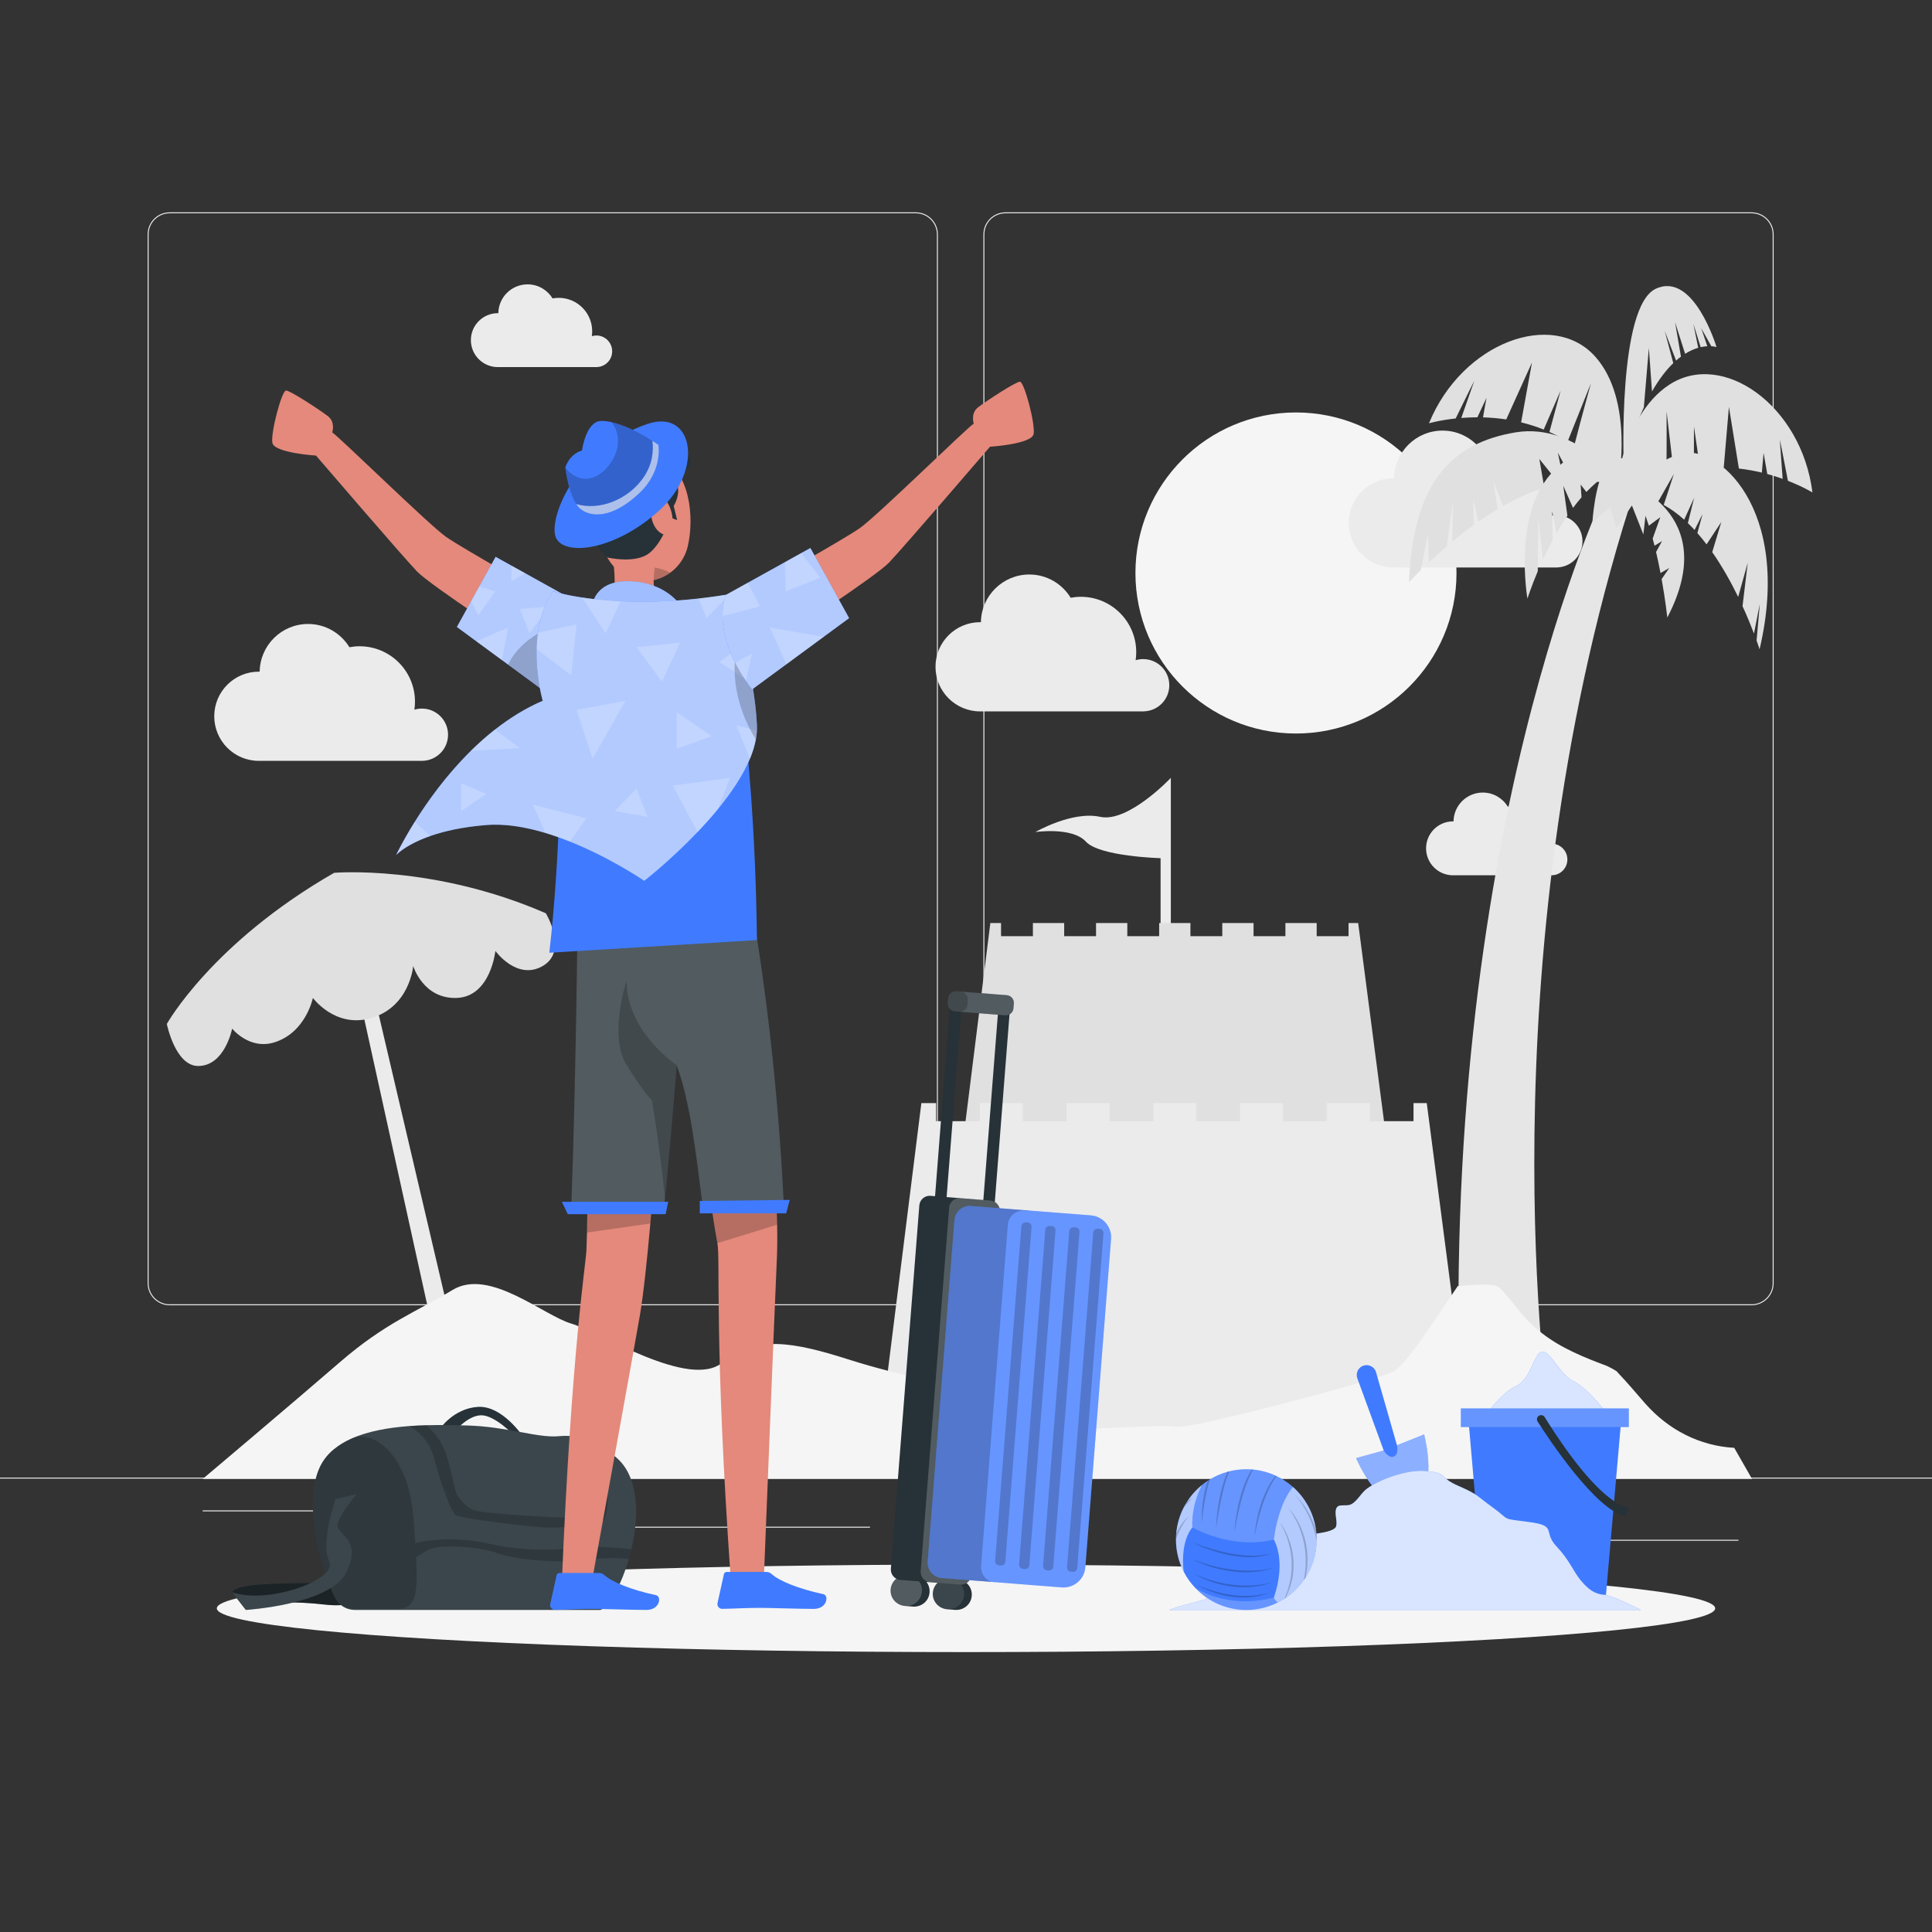 <?xml version="1.0" encoding="utf-8"?>
<!-- Generator: Adobe Illustrator 27.5.0, SVG Export Plug-In . SVG Version: 6.00 Build 0)  -->
<svg version="1.1" xmlns="http://www.w3.org/2000/svg" xmlns:xlink="http://www.w3.org/1999/xlink" x="0px" y="0px"
	 viewBox="0 0 500 500" style="enable-background:new 0 0 500 500;" xml:space="preserve">
<rect x="0" y="0" width="500" height="500" fill="#333333" stroke="none"/>
<g id="Background_Complete">
	<g>
		<rect y="382.398" style="fill:#EBEBEB;" width="500" height="0.25"/>
		<rect x="416.779" y="398.494" style="fill:#EBEBEB;" width="33.122" height="0.25"/>
		<rect x="322.527" y="401.208" style="fill:#EBEBEB;" width="8.693" height="0.25"/>
		<rect x="396.586" y="389.208" style="fill:#EBEBEB;" width="19.192" height="0.25"/>
		<rect x="52.459" y="390.888" style="fill:#EBEBEB;" width="43.193" height="0.25"/>
		<rect x="104.556" y="390.888" style="fill:#EBEBEB;" width="6.333" height="0.25"/>
		<rect x="131.471" y="395.111" style="fill:#EBEBEB;" width="93.676" height="0.25"/>
		<path style="fill:#EBEBEB;" d="M237.014,337.8H43.915c-3.147,0-5.708-2.561-5.708-5.708V60.66c0-3.147,2.561-5.708,5.708-5.708
			h193.099c3.146,0,5.707,2.561,5.707,5.708v271.432C242.721,335.239,240.16,337.8,237.014,337.8z M43.915,55.203
			c-3.01,0-5.458,2.448-5.458,5.458v271.432c0,3.01,2.448,5.458,5.458,5.458h193.099c3.009,0,5.457-2.448,5.457-5.458V60.66
			c0-3.009-2.448-5.458-5.457-5.458H43.915z"/>
		<path style="fill:#EBEBEB;" d="M453.31,337.8H260.212c-3.147,0-5.707-2.561-5.707-5.708V60.66c0-3.147,2.561-5.708,5.707-5.708
			H453.31c3.148,0,5.708,2.561,5.708,5.708v271.432C459.019,335.239,456.458,337.8,453.31,337.8z M260.212,55.203
			c-3.009,0-5.457,2.448-5.457,5.458v271.432c0,3.01,2.448,5.458,5.457,5.458H453.31c3.01,0,5.458-2.448,5.458-5.458V60.66
			c0-3.009-2.448-5.458-5.458-5.458H260.212z"/>
	</g>
	<g>
		<circle style="fill:#F5F5F5;" cx="335.395" cy="148.289" r="41.546"/>
		<path style="fill:#EBEBEB;" d="M409.547,140.098c0-3.737-3.03-6.767-6.767-6.767c-0.676,0-1.327,0.102-1.943,0.286
			c0.099-0.679,0.152-1.372,0.152-2.078c0-7.914-6.416-14.33-14.33-14.33c-0.902,0-1.784,0.087-2.64,0.247
			c-2.203-3.605-6.162-6.019-10.695-6.019c-6.862,0-12.428,5.513-12.53,12.351c-0.07-0.001-0.138-0.011-0.209-0.011
			c-6.375,0-11.544,5.168-11.544,11.544s5.168,11.544,11.544,11.544h42.394l-0.009-0.01
			C406.618,146.754,409.547,143.772,409.547,140.098z"/>
		<path style="fill:#EBEBEB;" d="M302.613,177.34c0-3.737-3.03-6.767-6.767-6.767c-0.676,0-1.327,0.102-1.943,0.286
			c0.099-0.678,0.152-1.372,0.152-2.078c0-7.914-6.416-14.33-14.331-14.33c-0.902,0-1.784,0.087-2.64,0.247
			c-2.203-3.605-6.162-6.019-10.695-6.019c-6.862,0-12.428,5.513-12.53,12.351c-0.07-0.001-0.138-0.011-0.209-0.011
			c-6.375,0-11.544,5.168-11.544,11.544c0,6.376,5.168,11.544,11.544,11.544h42.394l-0.009-0.01
			C299.685,183.995,302.613,181.013,302.613,177.34z"/>
		<path style="fill:#EBEBEB;" d="M115.954,190.146c0-3.737-3.03-6.767-6.767-6.767c-0.676,0-1.327,0.102-1.943,0.286
			c0.099-0.679,0.152-1.372,0.152-2.078c0-7.915-6.416-14.331-14.331-14.331c-0.902,0-1.784,0.087-2.64,0.247
			c-2.202-3.605-6.162-6.019-10.695-6.019c-6.862,0-12.428,5.513-12.53,12.351c-0.07-0.001-0.138-0.01-0.209-0.01
			c-6.376,0-11.544,5.168-11.544,11.544c0,6.376,5.168,11.544,11.544,11.544h42.394l-0.009-0.01
			C113.025,196.801,115.954,193.819,115.954,190.146z"/>
		<path style="fill:#EBEBEB;" d="M405.636,222.436c0-2.259-1.831-4.09-4.09-4.09c-0.408,0-0.802,0.062-1.174,0.173
			c0.06-0.41,0.092-0.829,0.092-1.256c0-4.784-3.878-8.661-8.661-8.661c-0.545,0-1.078,0.053-1.596,0.149
			c-1.331-2.179-3.724-3.638-6.464-3.638c-4.147,0-7.512,3.332-7.573,7.465c-0.042-0.001-0.083-0.006-0.126-0.006
			c-3.853,0-6.977,3.124-6.977,6.977s3.124,6.977,6.977,6.977h25.623l-0.005-0.006C403.866,226.459,405.636,224.656,405.636,222.436
			z"/>
		<path style="fill:#EBEBEB;" d="M158.43,90.915c0-2.259-1.831-4.09-4.09-4.09c-0.409,0-0.802,0.062-1.174,0.173
			c0.06-0.41,0.092-0.829,0.092-1.256c0-4.784-3.878-8.661-8.661-8.661c-0.545,0-1.078,0.053-1.596,0.149
			c-1.331-2.179-3.724-3.638-6.464-3.638c-4.147,0-7.512,3.332-7.573,7.465c-0.042-0.001-0.083-0.006-0.126-0.006
			c-3.853,0-6.977,3.124-6.977,6.977c0,3.854,3.124,6.977,6.977,6.977h25.624l-0.005-0.006
			C156.661,94.938,158.43,93.135,158.43,90.915z"/>
		<polygon style="fill:#EBEBEB;" points="89.857,243.665 116.939,366.667 121.86,364.359 93.419,242.969 		"/>
		<g>
			<g>
				<path style="fill:#E6E6E6;" d="M400.779,366.077c0,0-16.738-115.577,20.946-235.116l-5.913-4.562
					c0,0-44.164,90.401-37.734,242.92L400.779,366.077z"/>
			</g>
			<g>
				<path style="fill:#E0E0E0;" d="M431.983,99.579c13.817-9.054,34.271,5.356,37.075,27.871c0,0-2.383-1.472-6.343-3.014
					c-1.071-5.662-2.103-10.677-2.103-10.677l0.735,10.167c-1.214-0.435-2.542-0.862-3.978-1.252l-0.955-5.472l-0.451,5.109
					c-1.843-0.445-3.838-0.811-5.94-1.052l-2.579-15.967l-1.338,15.688c-1.979-0.055-4.028,0.023-6.132,0.272l-1.58-10.865
					l-0.014,11.079c-1.701,0.271-3.433,0.67-5.18,1.196l-1.892-16.205c0,0,0.056,9.112-0.048,16.838
					c-4.428,1.586-8.937,4.085-13.343,7.85l-0.144-1.995C417.772,129.15,419.372,107.843,431.983,99.579z"/>
				<path style="fill:#E0E0E0;" d="M412.891,92.343c-10.969-12.352-34.479-3.792-43.073,17.207c0,0,2.685-0.798,6.91-1.251
					c2.514-5.186,4.821-9.756,4.821-9.756l-3.368,9.621c1.286-0.102,2.679-0.167,4.167-0.168l2.353-5.032l-0.9,5.049
					c1.896,0.052,3.916,0.221,6.009,0.538l6.664-14.737l-2.811,15.492c1.924,0.465,3.882,1.075,5.847,1.866l4.366-10.073
					l-2.884,10.698c1.571,0.706,3.138,1.545,4.688,2.509l6.063-15.146c0,0-2.437,8.781-4.357,16.264
					c3.859,2.688,7.558,6.28,10.826,11.066l0.661-1.888C418.875,124.601,422.902,103.617,412.891,92.343z"/>
				<path style="fill:#E0E0E0;" d="M402.316,121.633c10.997-10.736,19.26-1.392,19.26-1.392c-4.13,1.072-7.814,3.716-11.025,7.087
					l-1.488-1.937l0.239,3.309c-0.767,0.882-1.502,1.802-2.209,2.747l-2.52-5.732l1.074,7.76c-1.012,1.486-1.954,3.008-2.824,4.527
					l-1.11-5.686l0.084,7.535c-0.915,1.7-1.74,3.366-2.466,4.937l-1.198-10.427l-0.158,13.484c-1.76,4.16-2.673,7.083-2.673,7.083
					S391.319,132.369,402.316,121.633z"/>
				<path style="fill:#E0E0E0;" d="M432.011,146.992l-2.272,1.308c-0.333-1.746-0.715-3.583-1.151-5.443l1.547-2.827l-1.943,1.2
					c-0.155-0.618-0.317-1.234-0.484-1.849l1.98-5.54l-2.963,2.207c-1.6-4.993-3.643-9.387-6.196-11.485
					c0,0,25.226,8.059,10.97,35.252c0,0-0.456-4.306-1.471-9.956L432.011,146.992z"/>
				<path style="fill:#E0E0E0;" d="M407.204,124.749l-4.034-7.597l1.659,7.913c-0.4,0.066-0.807,0.14-1.219,0.222l-5.228-6.509
					l1.288,7.495c-1.676,0.505-3.426,1.137-5.25,1.936c-1.848,0.808-3.671,1.74-5.452,2.751l-2.548-6.648l1.186,7.441
					c-1.731,1.033-3.414,2.133-5.032,3.266l-1.268-5.862l0.119,6.679c-1.981,1.431-3.853,2.896-5.576,4.323l0.156-10.618
					l-1.544,11.786c-1.766,1.509-3.348,2.947-4.7,4.225l-0.195-7.366l-1.862,9.354c-1.945,1.927-3.055,3.16-3.055,3.16
					c1.014-25.792,11.001-36.035,27.545-38.8c16.544-2.765,28.46,14.413,28.46,14.413S415.576,123.91,407.204,124.749z"/>
				<path style="fill:#E0E0E0;" d="M455.442,156.268l-1.514,7.688c-0.725-1.909-1.716-4.359-2.965-7.086l1.355-11.252l-2.479,8.87
					c-1.818-3.735-4.066-7.801-6.718-11.597l2.354-7.8l-3.819,5.788c-0.763-1.004-1.554-1.982-2.377-2.917l1.339-4.911l-2.065,4.104
					c-0.564-0.612-1.142-1.203-1.733-1.772l1.625-6.55l-2.58,5.663c-1.669-1.498-3.435-2.799-5.297-3.824l2.63-8.01
					c0,0-1.852,3.261-4.123,7.259c-2.592-1.186-5.356-1.833-8.285-1.732c0,0,4.968-7.989,14.187-10.748
					c9.219-2.759,28.997,13.891,20.4,50.602c0,0-0.262-0.836-0.774-2.262L455.442,156.268z"/>
				<path style="fill:#E0E0E0;" d="M440.282,84.944l1.569,4.659c-0.508,0.027-1.086,0.1-1.721,0.245l-1.894-6.064l1.263,6.226
					c-1.022,0.295-2.168,0.781-3.396,1.55l-2.606-8.194l1.531,8.929c-0.415,0.307-0.836,0.646-1.264,1.023l-2.941-7.69l2.22,8.354
					c-1.783,1.718-3.652,4.087-5.508,7.337l-0.815-11.274l-1.296,15.388c-1.819,3.933-3.585,8.825-5.2,14.906
					c0,0-1.6-40.959,8.268-45.597c9.868-4.637,15.741,15.083,15.741,15.083s-0.492-0.166-1.35-0.22L440.282,84.944z"/>
				<path style="fill:#E0E0E0;" d="M426.183,130.548l-0.881,7.772l-2.961-7.494l-4.024,5.867l-1.572-5.462l-4.625,3.88
					c0,0,0.566-9.91,3.522-14.44C418.598,116.14,427.435,119.322,426.183,130.548z"/>
			</g>
		</g>
		<g>
			<path style="fill:#EBEBEB;" d="M303.011,255.486V201.31c0,0-10.99,11.668-18.281,10.086c-7.29-1.582-16.785,3.934-16.785,3.934
				s9.536-1.391,13.076,2.48c3.54,3.871,19.339,4.284,19.339,4.284v35.38L303.011,255.486z"/>
			<polygon style="fill:#E0E0E0;" points="351.496,238.879 349.001,238.879 349.001,242.286 340.757,242.286 340.757,238.879 
				332.663,238.879 332.663,242.286 324.419,242.286 324.419,238.879 316.326,238.879 316.326,242.286 308.082,242.286 
				308.082,238.879 299.989,238.879 299.989,242.286 291.745,242.286 291.745,238.879 283.652,238.879 283.652,242.286 
				275.408,242.286 275.408,238.879 267.315,238.879 267.315,242.286 259.071,242.286 259.071,238.879 256.299,238.879 
				248.268,303.078 359.804,302.615 			"/>
			<polygon style="fill:#EBEBEB;" points="369.244,285.48 365.815,285.48 365.815,290.161 354.488,290.161 354.488,285.48 
				343.369,285.48 343.369,290.161 332.042,290.161 332.042,285.48 320.922,285.48 320.922,290.161 309.595,290.161 309.595,285.48 
				298.476,285.48 298.476,290.161 287.149,290.161 287.149,285.48 276.03,285.48 276.03,290.161 264.703,290.161 264.703,285.48 
				253.583,285.48 253.583,290.161 242.256,290.161 242.256,285.48 238.449,285.48 227.413,373.687 380.658,373.049 			"/>
		</g>
		<path style="fill:#F5F5F5;" d="M425.846,363.301c-2.364-2.671-4.597-5.4-7.071-7.972c-0.216-0.224-0.318-0.35-0.358-0.422
			c-0.807-0.538-1.672-0.985-2.547-1.406c-0.155-0.054-0.674-0.262-1.211-0.459c-0.995-0.365-1.981-0.756-2.964-1.151
			c-6.215-2.501-11.796-5.397-16.483-10.331c-2.569-2.703-4.62-5.856-7.283-8.468c-0.064,0.087-0.588-0.188-0.836-0.397
			c-0.792-0.091-1.865-0.249-2.007-0.252c-1.074-0.017-2.151,0.018-3.224,0.066c-1.534,0.069-3.063,0.194-4.592,0.328
			c-5.958,8.722-13.495,20.628-16.822,22.203c-5.146,2.437-52.612,14.969-56.107,14.23c-3.495-0.74-21.823,0.74-26.423,0.569
			c-4.6-0.171-12.929-2.212-24.985-7.755c-12.056-5.543-18.654-5.584-33.182-10.211c-14.527-4.626-24.267-6.391-32.768,0.73
			c-8.501,7.12-31.851-7.911-39.128-10.054c-7.277-2.142-21.206-14.473-30.707-8.72s-17.4,8.489-29.268,18.774
			c-11.868,10.285-35.42,30.146-35.42,30.146h400.958l-4.603-8.052C439.944,374.214,431.845,370.078,425.846,363.301z"/>
		<path style="fill:#E0E0E0;" d="M43.176,265c0,0,11.67-20.967,43.298-39.116c0,0,25.735-2.194,54.793,10.473
			c0,0,5.891,9.786-0.803,13.643c-6.695,3.857-12.254-3.9-12.254-3.9s-1.236,11.818-9.97,12.161
			c-8.734,0.343-11.305-8.262-11.305-8.262s-0.858,10.846-11.283,13.587c-9.052,2.38-14.676-5.326-14.676-5.326
			s-1.801,8.914-9.911,11.486c-6.519,2.067-10.986-3.542-10.986-3.542s-1.871,9.674-8.794,9.674
			C45.352,275.879,43.176,265,43.176,265z"/>
	</g>
</g>
<g id="Background_Simple" style="display:none;">
	<g style="display:inline;">
		<path style="fill:#407BFF;" d="M302.228,76.249c16.529-5.465,35.058-5.605,54.932,1.93c41.493,15.73,59.827,63.772,57.749,105.288
			c-2.098,41.918-25.461,81.623-66.827,94.835c-21.43,6.844-44.581,6.235-66.83,2.909c-13.228-1.978-26.959-4.859-39.743-0.926
			c-21.073,6.482-31.453,27.588-46.3,42.029c-30.012,29.192-78.029,25.498-107.178-3.172c-15.841-15.581-25.407-37.73-23.291-60.103
			c4.447-47.037,49.152-64.268,90.955-61.703c29.889,1.834,64.482,0.651,73.718-33.76C239.667,125.38,266.197,88.162,302.228,76.249
			z"/>
		<path style="opacity:0.9;fill:#FFFFFF;" d="M302.228,76.249c16.529-5.465,35.058-5.605,54.932,1.93
			c41.493,15.73,59.827,63.772,57.749,105.288c-2.098,41.918-25.461,81.623-66.827,94.835c-21.43,6.844-44.581,6.235-66.83,2.909
			c-13.228-1.978-26.959-4.859-39.743-0.926c-21.073,6.482-31.453,27.588-46.3,42.029c-30.012,29.192-78.029,25.498-107.178-3.172
			c-15.841-15.581-25.407-37.73-23.291-60.103c4.447-47.037,49.152-64.268,90.955-61.703c29.889,1.834,64.482,0.651,73.718-33.76
			C239.667,125.38,266.197,88.162,302.228,76.249z"/>
	</g>
</g>
<g id="Shadow_1_">
	<ellipse id="_x3C_Path_x3E__359_" style="fill:#F5F5F5;" cx="250" cy="416.238" rx="193.889" ry="11.323"/>
</g>
<g id="Sand">
	<g>
		<g>
			<path style="fill:#407BFF;" d="M383.989,366.907c0,0,4.352-6.369,8.308-8.149c3.956-1.78,4.608-8.544,6.755-8.921
				c2.147-0.376,4.52,5.875,8.278,7.695c3.758,1.819,9.449,9.336,9.449,9.336L383.989,366.907z"/>
			<path style="opacity:0.8;fill:#FFFFFF;enable-background:new    ;" d="M383.989,366.907c0,0,4.352-6.369,8.308-8.149
				c3.956-1.78,4.608-8.544,6.755-8.921c2.147-0.376,4.52,5.875,8.278,7.695c3.758,1.819,9.449,9.336,9.449,9.336L383.989,366.907z"
				/>
			<polygon style="fill:#407BFF;" points="415.623,412.774 383.979,412.774 379.979,366.868 419.623,366.868 			"/>
			<rect x="378.065" y="364.495" style="fill:#407BFF;" width="43.472" height="4.825"/>
			<rect x="378.065" y="364.495" style="opacity:0.2;fill:#FFFFFF;enable-background:new    ;" width="43.472" height="4.825"/>
			<path style="fill:#263238;" d="M397.926,367.887c2.885,4.518,15.21,23.175,22.855,24.533l0.944-2.26
				c0,0-6.848,0.82-21.966-23.413c-0.302-0.483-0.929-0.658-1.431-0.388l0,0C397.774,366.656,397.588,367.358,397.926,367.887z"/>
		</g>
		<g>
			<path style="fill:#407BFF;" d="M352.911,353.409L352.911,353.409c1.368-0.429,2.82,0.353,3.215,1.732l5.407,18.892l7.028-2.813
				c0,0,4.231,15.752-3.758,18.239c-7.813,2.432-13.846-12.107-13.846-12.107l7.141-1.976l-6.818-18.658
				C350.78,355.351,351.523,353.845,352.911,353.409z"/>
			<path style="opacity:0.4;fill:#FFFFFF;enable-background:new    ;" d="M364.8,389.46c-7.81,2.43-13.84-12.11-13.84-12.11
				l7.14-1.97c0,0,1.23,2.1,2.61,1.58c1.39-0.53,0.82-2.93,0.82-2.93l7.03-2.81C368.56,371.22,372.79,386.97,364.8,389.46z"/>
		</g>
		<g>
			<path style="fill:#407BFF;" d="M424.667,416.651c-3.932-1.949-7.947-3.792-9.232-3.877c-2.769-0.183-4.352-1.414-6.33-3.765
				c-1.978-2.352-2.769-5.069-6.33-8.853c-3.561-3.784,0.396-5.295-7.121-6.269c-7.517-0.974-4.615-0.356-9.231-3.683
				c-4.616-3.327-3.686-3.327-9.095-5.701c-5.41-2.374-2.245-3.281-8.575-3.816c-4.371-0.369-11.287,1.934-14.871,4.492
				c-1.591,1.136-2.406,3.019-3.974,4.016c-1.766,1.123-4.518-0.964-4.229,2.804c0.075,0.986,0.359,1.986,0.13,2.948
				c-0.51,2.139-9.321,2.136-11.555,2.804c-0.516,0.154-1.081,0.348-1.344,0.817c-0.51,0.91,0.257,2.52-0.732,2.854
				c-0.31,0.105-0.653-0.015-0.974,0.047c-1.194,0.229-0.88,2.368-1.991,2.86c-1.062,0.47-2.409-0.507-3.65-0.042
				c-0.956,0.358-1.271,1.644-2.101,2.151c-1.446,0.882-2.953,1.534-4.38,2.469c-2.483,1.627-4.631,3.618-7.294,5.052l-7.121,1.946
				l-2.127,0.747H424.667z"/>
			<path style="opacity:0.8;fill:#FFFFFF;enable-background:new    ;" d="M424.667,416.651c-3.932-1.949-7.947-3.792-9.232-3.877
				c-2.769-0.183-4.352-1.414-6.33-3.765c-1.978-2.352-2.769-5.069-6.33-8.853c-3.561-3.784,0.396-5.295-7.121-6.269
				c-7.517-0.974-4.615-0.356-9.231-3.683c-4.616-3.327-3.686-3.327-9.095-5.701c-5.41-2.374-2.245-3.281-8.575-3.816
				c-4.371-0.369-11.287,1.934-14.871,4.492c-1.591,1.136-2.406,3.019-3.974,4.016c-1.766,1.123-4.518-0.964-4.229,2.804
				c0.075,0.986,0.359,1.986,0.13,2.948c-0.51,2.139-9.321,2.136-11.555,2.804c-0.516,0.154-1.081,0.348-1.344,0.817
				c-0.51,0.91,0.257,2.52-0.732,2.854c-0.31,0.105-0.653-0.015-0.974,0.047c-1.194,0.229-0.88,2.368-1.991,2.86
				c-1.062,0.47-2.409-0.507-3.65-0.042c-0.956,0.358-1.271,1.644-2.101,2.151c-1.446,0.882-2.953,1.534-4.38,2.469
				c-2.483,1.627-4.631,3.618-7.294,5.052l-7.121,1.946l-2.127,0.747H424.667z"/>
		</g>
		<g>
			<path style="fill:#407BFF;" d="M340.75,398.451c0,0.08,0,0.14-0.01,0.22v0.01c-0.04,3.51-1.07,6.79-2.84,9.55
				c-0.15,0.23-0.3,0.46-0.47,0.69c-1.05,1.49-2.32,2.82-3.76,3.93c-0.33,0.26-0.67,0.51-1.02,0.73h-0.01
				c-0.08,0.06-0.17,0.12-0.25,0.16c-0.11,0.08-0.22,0.14-0.33,0.21c-0.17,0.12-0.35,0.22-0.53,0.32c-0.28,0.16-0.57,0.32-0.86,0.46
				h-0.01c-2.44,1.23-5.19,1.92-8.11,1.92c-5.18,0-9.86-2.17-13.16-5.64c-1.22-1.26-2.25-2.7-3.05-4.27c-1.28-2.49-2-5.31-2-8.29
				v-0.06c0-0.51,0.02-1.02,0.07-1.52c0.2-2.41,0.88-4.68,1.93-6.72c0.27-0.53,0.56-1.04,0.88-1.53c1.05-1.63,2.35-3.08,3.84-4.3
				c0.48-0.39,0.97-0.75,1.49-1.08c0.18-0.13,0.37-0.25,0.56-0.36c1.42-0.87,2.96-1.54,4.6-1.99c0.14-0.04,0.28-0.08,0.42-0.11
				c1.41-0.35,2.89-0.54,4.42-0.54c0.47,0,0.93,0.02,1.38,0.06c0.12,0,0.23,0.01,0.35,0.02h0.01c2.07,0.2,4.03,0.74,5.84,1.58
				c0.07,0.03,0.15,0.07,0.23,0.11c1.56,0.74,2.99,1.69,4.27,2.82c3.18,2.83,5.37,6.77,5.96,11.21v0.03
				C340.7,396.851,340.75,397.641,340.75,398.451z"/>
			<path style="opacity:0.6;fill:#FFFFFF;enable-background:new    ;" d="M340.75,398.451c0,7.13-4.1,13.31-10.08,16.28
				c-0.01,0.01-0.01,0-0.01,0c-0.72-0.6-1-1.23-1-1.23c3.36-9.8,0-15.05,0-15.05l0.01-0.1l0.24-1.57l0.05-0.29
				c0.52-2.91,1.83-8.36,4.67-11.66C338.38,388.161,340.75,393.031,340.75,398.451z"/>
			<path style="opacity:0.6;fill:#FFFFFF;enable-background:new    ;" d="M308.59,395.301c0,0-3.19,3.19-2.25,11.44
				c-1.28-2.49-2-5.31-2-8.29c0-5.7,2.62-10.79,6.72-14.13C309.3,387.711,308.37,391.791,308.59,395.301z"/>
			<path style="opacity:0.2;fill:#FFFFFF;enable-background:new    ;" d="M334.63,384.831c-4,4.64-4.97,13.62-4.97,13.62
				c-10.98,2.69-21.07-3.15-21.07-3.15c-0.22-3.51,0.72-7.59,2.47-10.98c3.14-2.55,7.13-4.08,11.49-4.08
				C327.19,380.241,331.41,381.981,334.63,384.831z"/>
			<path style="opacity:0.2;fill:#FFFFFF;enable-background:new    ;" d="M330.66,414.731c-2.44,1.23-5.19,1.92-8.11,1.92
				c-5.18,0-9.86-2.17-13.16-5.64c3.41,2.03,10.38,4.87,20.27,2.49C329.66,413.501,329.94,414.131,330.66,414.731z"/>
			<g style="opacity:0.2;enable-background:new    ;">
				<path d="M330.36,382.011c-0.48,0.67-0.91,1.36-1.31,2.08c-0.74,1.38-1.38,2.81-1.91,4.28c-0.56,1.47-0.99,2.98-1.4,4.49
					c-0.39,1.52-0.74,3.06-1.03,4.61c0.09-1.58,0.34-3.14,0.66-4.69c0.33-1.55,0.78-3.08,1.3-4.58c0.58-1.48,1.22-2.94,2.04-4.3
					c0.44-0.69,0.91-1.37,1.42-2C330.2,381.931,330.28,381.971,330.36,382.011z"/>
				<path d="M324.28,380.321c-0.25,0.45-0.48,0.91-0.7,1.37c-0.74,1.54-1.33,3.16-1.81,4.81c-0.53,1.64-0.93,3.32-1.31,5
					c-0.37,1.68-0.7,3.38-0.99,5.08c0.09-1.73,0.32-3.45,0.62-5.16c0.29-1.71,0.71-3.4,1.2-5.06c0.53-1.66,1.12-3.31,1.95-4.85
					c0.22-0.41,0.45-0.82,0.69-1.21C324.05,380.301,324.16,380.311,324.28,380.321z"/>
				<path d="M318.13,380.781c-0.1,0.27-0.21,0.54-0.31,0.81c-0.55,1.48-1,3-1.35,4.55c-0.39,1.54-0.69,3.1-0.98,4.67
					c-0.28,1.57-0.53,3.14-0.76,4.72c0.02-1.6,0.18-3.19,0.39-4.78c0.2-1.59,0.51-3.16,0.87-4.72c0.38-1.56,0.84-3.1,1.47-4.59
					c0.08-0.18,0.16-0.37,0.25-0.55C317.85,380.851,317.99,380.811,318.13,380.781z"/>
				<path d="M313.11,382.881c-0.34,1.12-0.66,2.24-0.89,3.38c-0.29,1.27-0.5,2.56-0.7,3.85c-0.19,1.29-0.34,2.59-0.46,3.9
					c-0.08-1.31-0.03-2.63,0.08-3.94c0.12-1.31,0.33-2.62,0.59-3.91c0.23-0.99,0.49-1.96,0.82-2.92
					C312.73,383.111,312.92,382.991,313.11,382.881z"/>
				<path d="M334.78,404.521c0.02,1.87-0.16,3.77-0.73,5.57c-0.22,0.91-0.62,1.77-0.97,2.63c-0.13,0.29-0.28,0.58-0.43,0.86h-0.01
					c-0.08,0.06-0.17,0.12-0.25,0.16c0.53-1.22,1-2.46,1.29-3.75c0.48-1.78,0.66-3.63,0.6-5.46c-0.01-1.84-0.33-3.67-0.84-5.43
					c-0.52-1.77-1.25-3.49-2.2-5.09c1.13,1.49,1.96,3.2,2.56,4.97C334.41,400.761,334.73,402.641,334.78,404.521z"/>
				<path d="M338.37,404.011l-0.05,1.51l-0.21,1.5c-0.04,0.41-0.12,0.81-0.21,1.21c-0.15,0.23-0.3,0.46-0.47,0.69
					c0.13-0.65,0.27-1.29,0.3-1.95l0.15-1.48l0.03-1.48c0.03-0.5,0-0.99-0.04-1.49c-0.05-0.49-0.05-0.98-0.14-1.47
					c-0.2-1.97-0.75-3.89-1.47-5.73c-0.73-1.84-1.7-3.6-2.94-5.16c1.4,1.43,2.47,3.17,3.29,5.01c0.81,1.85,1.37,3.81,1.62,5.82
					c0.08,0.5,0.07,1,0.11,1.51C338.38,403.001,338.4,403.511,338.37,404.011z"/>
				<path d="M340.75,398.451c0,0.08,0,0.14-0.01,0.22c-0.02-0.11-0.04-0.23-0.06-0.34c-0.42-2.08-1.11-4.09-2.01-6.01
					c-0.91-1.91-2.02-3.75-3.46-5.33c1.57,1.46,2.82,3.25,3.8,5.16c0.64,1.25,1.16,2.55,1.58,3.89v0.03
					C340.7,396.851,340.75,397.641,340.75,398.451z"/>
				<path d="M307.7,392.421c-0.82,0.9-1.48,1.91-2.05,2.96c-0.52,0.97-0.96,1.97-1.31,3.01c0-0.51,0.02-1.02,0.07-1.52
					c0.27-0.58,0.57-1.14,0.91-1.68C305.97,394.151,306.74,393.171,307.7,392.421z"/>
				<path d="M308.56,387.581c-0.76,0.86-1.5,1.71-2.22,2.57c0.27-0.53,0.56-1.04,0.88-1.53
					C307.65,388.251,308.09,387.901,308.56,387.581z"/>
				<path d="M308.559,399.159c1.661,0.638,3.346,1.2,5.046,1.697c1.703,0.484,3.414,0.948,5.158,1.229
					c3.465,0.641,7.055,0.815,10.501-0.13c-1.656,0.671-3.448,0.967-5.239,1.048c-1.796,0.067-3.585-0.146-5.351-0.427
					c-1.761-0.327-3.492-0.788-5.185-1.355C311.801,400.644,310.138,399.986,308.559,399.159z"/>
				<path d="M308.559,403.507c1.675,0.672,3.39,1.225,5.126,1.681c1.738,0.449,3.498,0.809,5.277,1.013
					c1.773,0.261,3.569,0.306,5.357,0.254l1.343-0.063l1.335-0.162c0.902-0.056,1.766-0.319,2.663-0.448
					c-1.721,0.535-3.504,0.953-5.32,1.056c-1.811,0.134-3.638,0.084-5.441-0.142c-1.799-0.249-3.585-0.607-5.319-1.14
					C311.849,405.019,310.149,404.368,308.559,403.507z"/>
				<path d="M308.989,407.266c1.577,0.745,3.211,1.345,4.876,1.822c1.664,0.479,3.362,0.838,5.079,1.023
					c0.854,0.135,1.719,0.16,2.58,0.224c0.863-0.011,1.729,0.023,2.591-0.049c1.734-0.055,3.437-0.398,5.148-0.744
					c-1.653,0.546-3.365,0.991-5.118,1.128c-1.747,0.191-3.516,0.141-5.261-0.062c-1.741-0.23-3.47-0.588-5.133-1.153
					C312.09,408.894,310.47,408.194,308.989,407.266z"/>
				<path d="M309.747,410.101c1.49,0.692,3.028,1.256,4.592,1.714c1.567,0.451,3.161,0.802,4.776,0.984
					c1.609,0.239,3.242,0.258,4.862,0.155l1.218-0.095l1.207-0.197c0.816-0.086,1.589-0.365,2.401-0.518
					c-1.535,0.573-3.137,1.05-4.79,1.192c-1.645,0.185-3.315,0.161-4.958-0.043c-1.64-0.227-3.265-0.578-4.829-1.115
					C312.665,411.639,311.142,410.976,309.747,410.101z"/>
			</g>
		</g>
	</g>
</g>
<g id="Travel_bag">
	<g>
		<path style="fill:#263238;" d="M113.791,369.835c0,0,3.56-5.341,9.89-5.736c6.33-0.396,11.67,7.676,11.67,7.676h-2.009
			c0,0-5.112-5.501-8.771-5.501c-3.659,0-7.22,4.549-7.22,4.549L113.791,369.835z"/>
		<g>
			<path style="fill:#263238;" d="M60.08,412.059c2.195-3.652,26.722-1.284,32.261-3.457l2.967,5.145c0,0-4.227,2.346-11.252,1.517
				s-17.627-1.051-20.396,1.386L60.08,412.059z"/>
			<path style="opacity:0.3;enable-background:new    ;" d="M60.08,412.059c2.195-3.652,26.722-1.284,32.261-3.457l2.967,5.145
				c0,0-4.227,2.346-11.252,1.517s-17.627-1.051-20.396,1.386L60.08,412.059z"/>
		</g>
		<path style="fill:#263238;" d="M163.4,400.93c-0.2,0.87-0.42,1.72-0.67,2.55c-1.97,6.81-5.08,12.32-7.32,13.17H91.82
			c-1.8,0-3.46-0.84-4.53-2.22c-0.01-0.02-0.03-0.04-0.05-0.07c-0.23-0.3-0.43-0.62-0.59-0.97c-4.39-9.17-8.82-27.51-2.59-35.87
			c0.65-0.87,1.4-1.66,2.24-2.36c0.06-0.05,0.12-0.1,0.18-0.14c1.27-1.06,2.74-1.93,4.34-2.65c0.01,0,0.01-0.01,0.02-0.01
			c0.01,0,0.02-0.01,0.03-0.01c4.38-1.98,9.76-2.89,15.04-3.28c1.53-0.12,3.05-0.19,4.54-0.22c3.9-0.11,7.54-0.01,10.44,0.07
			c10.22,0.26,18.26,3.3,23.74,2.77c2.17-0.21,4.15-0.04,6.04,0.48c0.56,0.16,1.11,0.34,1.66,0.56c2.29,0.9,4.5,2.32,6.88,4.23
			C165.39,381.92,165.48,392.11,163.4,400.93z"/>
		<path style="opacity:0.1;fill:#FFFFFF;enable-background:new    ;" d="M163.4,400.93c-0.2,0.87-0.42,1.72-0.67,2.55
			c-1.97,6.81-5.08,12.32-7.32,13.17H91.82c-1.8,0-3.46-0.84-4.53-2.22c-0.01-0.02-0.03-0.04-0.05-0.07
			c-0.23-0.3-0.43-0.62-0.59-0.97c-4.39-9.17-8.82-27.51-2.59-35.87c0.65-0.87,1.4-1.66,2.24-2.36c0.06-0.05,0.12-0.1,0.18-0.14
			c1.27-1.06,2.74-1.93,4.34-2.65c0.01,0,0.01-0.01,0.02-0.01c0.01,0,0.02-0.01,0.03-0.01c4.38-1.98,9.76-2.89,15.04-3.28
			c1.53-0.12,3.05-0.19,4.54-0.22c3.9-0.11,7.54-0.01,10.44,0.07c10.22,0.26,18.26,3.3,23.74,2.77c2.17-0.21,4.15-0.04,6.04,0.48
			c0.56,0.16,1.11,0.34,1.66,0.56c2.29,0.9,4.5,2.32,6.88,4.23C165.39,381.92,165.48,392.11,163.4,400.93z"/>
		<g>
			<path style="opacity:0.2;enable-background:new    ;" d="M153.66,400.3c-4.55,0-13.65,2.17-27.1-0.79
				c-8.736-1.929-15.447-1.019-19.093-0.145c-0.144-2.03-0.312-4.228-0.487-6.646c-1.19-16.25-10.46-23.07-16.11-20.37
				c-0.01,0-0.02,0.01-0.03,0.01c-0.01,0-0.01,0.01-0.02,0.01c-1.65,0.8-3.09,1.69-4.34,2.65c-0.06,0.04-0.12,0.09-0.18,0.14
				c-0.84,0.7-1.59,1.49-2.24,2.36c-6.23,8.36-1.8,26.7,2.59,35.87c0.16,0.35,0.36,0.67,0.59,0.97c0.02,0.03,0.04,0.05,0.05,0.07
				c1.09,1.23,2.65,1.95,4.32,1.95h11.41c4.649,0,5.201-4.257,4.682-13.41c0.786-0.453,1.753-1.035,2.838-1.74
				c2.83-1.84,13.84-0.93,18.59,0.85s17.21,2.57,23.24,1.59c4.19-0.68,8.26-0.42,10.36-0.19c0.25-0.83,0.47-1.68,0.67-2.55
				C161.32,400.71,156.99,400.3,153.66,400.3z"/>
			<path style="opacity:0.2;enable-background:new    ;" d="M112.32,377.35c2.77,10.09,4.67,13.65,5.4,14.64
				c0.73,0.99,20.87,3.38,24.65,3.37c3.77-0.01,10.24-0.58,13.04-1.28c2.57-0.65,3.4-13.59-3.08-21.35c-0.55-0.22-1.1-0.4-1.66-0.56
				c3.53,7.92,3.61,17.62,3.19,18.97c-0.6,1.92-6.53,1.64-9.3,1.58c-2.77-0.05-19.98-1.13-21.76-1.83
				c-1.79-0.71-2.77-1.67-4.15-3.45c-1.39-1.78-1.58-7.91-4.09-13.2c-0.91-1.9-2.48-3.77-4.11-5.39c-1.49,0.03-3.01,0.1-4.54,0.22
				C108.52,370.54,111.14,373.05,112.32,377.35z"/>
		</g>
		<path style="fill:#263238;" d="M92.341,386.644l-5.538,1.389c0,0-3.933,11.275-1.582,16.022
			c2.351,4.747-16.041,11.289-25.14,8.004l3.579,4.592c0,0,21.758-1.37,25.912-9.654c4.154-8.283-1.78-9.556-2.176-11.887
			C87,392.78,92.341,386.644,92.341,386.644z"/>
		<path style="opacity:0.1;fill:#FFFFFF;enable-background:new    ;" d="M92.341,386.644l-5.538,1.389
			c0,0-3.933,11.275-1.582,16.022c2.351,4.747-16.041,11.289-25.14,8.004l3.579,4.592c0,0,21.758-1.37,25.912-9.654
			c4.154-8.283-1.78-9.556-2.176-11.887C87,392.78,92.341,386.644,92.341,386.644z"/>
	</g>
</g>
<g id="Character">
	<g>
		<g id="_x3C_Group_x3E__45_">
			<path style="fill:#E4897B;" d="M141.267,154.016c0,0-21.398-11.975-25.827-15.076c-4.429-3.1-28.126-26.354-29.455-27.019
				c0,0,0.886-2.658-1.107-4.208c-1.993-1.55-9.744-6.644-10.852-6.644s-3.986,10.852-3.543,13.509
				c0.443,2.658,11.295,3.322,11.295,3.322s22.589,26.303,26.133,29.983c3.543,3.68,27.683,19.404,27.683,19.404L141.267,154.016z"
				/>
			<g>
				<path style="fill:#407BFF;" d="M150.051,156.209c0,0,4.693,9.476-6.7,24.509l-25.107-18.459l10.022-18.151L150.051,156.209z"/>
				<path style="opacity:0.6;fill:#FFFFFF;enable-background:new    ;" d="M143.35,180.72L131.49,172l-1.55-1.14l-6.69-4.91
					l-5.01-3.69l3.69-6.67l2.09-3.79l4.25-7.69l4.1,2.28l3.54,1.96l14.14,7.86c0,0,0.6,1.21,0.85,3.45
					C151.35,163.69,150.67,171.05,143.35,180.72z"/>
				<path style="opacity:0.2;enable-background:new    ;" d="M143.35,180.72L131.49,172c4.07-8.42,14.6-11.39,19.41-12.34
					C151.35,163.69,150.67,171.05,143.35,180.72z"/>
				<g style="opacity:0.2;">
					<polygon style="fill:#FFFFFF;" points="135.91,148.35 132.37,150.41 132.37,146.39 					"/>
					<polygon style="fill:#FFFFFF;" points="128.21,153.04 123.77,159.27 121.93,155.59 124.02,151.8 					"/>
					<polygon style="fill:#FFFFFF;" points="131.49,162.41 129.94,170.86 123.25,165.95 					"/>
					<polygon style="fill:#FFFFFF;" points="134.56,157.593 137.033,163.92 142.165,156.945 					"/>
				</g>
			</g>
			<path style="fill:#E4897B;" d="M196.723,151.727c0,0,21.398-11.975,25.827-15.076c4.429-3.1,28.126-26.354,29.455-27.019
				c0,0-0.886-2.658,1.107-4.208c1.993-1.55,9.745-6.644,10.852-6.644s3.986,10.852,3.543,13.509
				c-0.443,2.658-11.295,3.322-11.295,3.322s-22.589,26.303-26.133,29.983c-3.543,3.68-27.683,19.404-27.683,19.404L196.723,151.727
				z"/>
			<path style="fill:#E4897B;" d="M171.15,278.45c0,0-0.46,7.57-1.19,17.65c-0.46,6.28-1.03,13.53-1.65,20.54
				c-0.84,9.42-1.79,18.4-2.74,23.98c-0.87,5.13-12.42,68.84-12.42,68.84h-7.74c2.44-59.41,6.22-82.45,6.36-85.91
				c0.05-1.13,0.09-2.7,0.14-4.57c0.15-6.78,0.28-17.49,0.36-25.28c0.06-5.62,0.09-9.71,0.09-9.71L171.15,278.45z"/>
			<path style="fill:#E4897B;" d="M201.02,326.52c-0.27,5.19-3.36,82.68-3.36,82.68h-8.51c-4.35-61.72-2.7-83.15-3.48-87.43
				c0-0.02-0.01-0.03-0.01-0.05c-1.33-7.28-2.58-16.85-3.44-23.95c-0.69-5.71-1.12-9.82-1.12-9.82l17.35-7.5
				c0,0,1.05,8.96,1.84,19.78c0.39,5.4,0.73,11.27,0.83,16.73C201.19,320.38,201.17,323.64,201.02,326.52z"/>
			<path style="opacity:0.2;enable-background:new    ;" d="M152.27,293.7l17.69,2.4c-0.46,6.28-1.03,13.53-1.65,20.54l-16.4,2.34
				C152.06,312.2,152.19,301.49,152.27,293.7z"/>
			<path style="opacity:0.2;enable-background:new    ;" d="M201.12,316.96l-15.46,4.76c-1.33-7.28-2.58-16.85-3.44-23.95
				l18.07,2.46C200.68,305.63,201.02,311.5,201.12,316.96z"/>
			<path style="fill:#407BFF;" d="M154.98,407.083h-10.209c-0.344,0.002-0.641,0.241-0.716,0.577l-1.657,7.483
				c-0.142,0.67,0.286,1.328,0.957,1.47c0.09,0.019,0.181,0.028,0.273,0.027c3.303-0.053,5.709-0.257,9.856-0.257
				c2.555,0,10.263,0.267,13.79,0.267c3.528,0,3.987-3.485,2.544-3.806c-6.478-1.411-11.353-3.367-13.427-5.228
				C156.007,407.265,155.501,407.073,154.98,407.083z"/>
			<path style="fill:#407BFF;" d="M198.275,406.816h-10.209c-0.344,0.002-0.641,0.241-0.716,0.577l-1.657,7.483
				c-0.142,0.67,0.286,1.328,0.957,1.47c0.09,0.019,0.181,0.028,0.273,0.027c3.303-0.053,5.709-0.257,9.856-0.257
				c2.555,0,10.263,0.267,13.79,0.267c3.528,0,3.987-3.485,2.544-3.806c-6.478-1.411-11.353-3.367-13.427-5.228
				C199.302,406.997,198.797,406.806,198.275,406.816z"/>
			<path style="fill:#263238;" d="M171.845,312.275c0.081-0.681,0.163-1.398,0.244-2.192c1.037-10.241,2.095-22.532,3.036-34.377
				c3.455,9.288,4.945,22.337,6.741,36.569h21.008c-1.732-36.837-6.295-66.794-8.71-79.57h-44.599
				c-0.055,4.578-0.565,48.999-1.711,79.57H171.845z"/>
			<path style="opacity:0.2;fill:#FFFFFF;enable-background:new    ;" d="M171.845,312.275c0.081-0.681,0.163-1.398,0.244-2.192
				c1.037-10.241,2.095-22.532,3.036-34.377c3.455,9.288,4.945,22.337,6.741,36.569h21.008c-1.732-36.837-6.295-66.794-8.71-79.57
				h-44.599c-0.055,4.578-0.565,48.999-1.711,79.57H171.845z"/>
			<g>
				<path style="fill:#E4897B;" d="M177.97,141.493c-0.104,0.408-0.221,0.807-0.363,1.189c-0.824,2.308-2.313,4.208-4.158,5.539
					c-0.482,0.353-0.993,0.667-1.521,0.94c-2.792,1.438-6.108,1.706-9.104,0.403c-1.226-0.519-2.413-1.316-3.475-2.404
					c-4.211-4.253-4.099-9.162-4.573-17.473c-0.13-1.789,0.153-3.582,0.85-5.229c2.411-5.807,9.08-8.552,14.877-6.139
					C178.654,121.644,179.772,134.011,177.97,141.493z"/>
				<path style="opacity:0.2;enable-background:new    ;" d="M173.449,148.222c-0.482,0.353-0.993,0.667-1.521,0.94
					c-2.792,1.438-6.108,1.706-9.104,0.403c0.585-1.606,1.485-2.821,1.485-2.821S169.275,145.979,173.449,148.222z"/>
				<path style="fill:#E4897B;" d="M156.723,159.002c4.094,3.72,14.125,2.345,14.125,2.345s6.261-1.714,4.946-3.67
					c-3.688-0.609-5.474-2.33-6.211-4.533c-0.427-1.283-0.492-2.726-0.374-4.212c0.053-0.78,0.171-1.572,0.31-2.352l-12.4-9.183
					C158.743,143.459,160.732,154.608,156.723,159.002z"/>
				<path style="fill:#263238;" d="M173.449,133.925l1.792,0.678l-0.896-3.665c0,0,2.628-3.947,0-7.471c0,0,7.243-2.198,3.152-6.023
					c-1.522-1.422-3.411,0-8.405-2.178c-2.711-1.182-11.19-1.274-11.613,2.178c0,0-6.108-0.038-6.766,10.393
					c-0.659,10.432,6.468,16.439,6.468,16.439s7.374,1.746,10.955-1.214C171.717,140.101,173.449,133.925,173.449,133.925z"/>
				<path style="fill:#E4897B;" d="M168.726,134.52c0.497,1.808,1.492,3.136,2.766,3.693c1.693,0.718,2.804-1.667,2.56-4.166
					c-0.232-2.214-1.378-5.332-3.19-4.921C169.05,129.538,168.136,132.285,168.726,134.52z"/>
			</g>
			<path style="opacity:0.2;enable-background:new    ;" d="M175.126,275.657c-0.941,11.845-1.999,24.16-3.036,34.401
				c-1.518-14.785-3.378-25.325-3.378-25.325s-1.743-1.432-6.532-9.076c-4.789-7.654,0-21.915,0-21.915
				C162.03,266.998,175.126,275.657,175.126,275.657z"/>
			<polygon style="fill:#407BFF;" points="204.385,310.537 203.462,314.011 181.103,314.011 181.103,310.804 			"/>
			<polygon style="fill:#407BFF;" points="172.934,311.02 172.265,314.227 146.943,314.227 145.413,311.02 			"/>
			<g>
				<path style="fill:#407BFF;" d="M176.048,156.592c0,0-3.637-5.754-12.812-6.166c-9.175-0.412-9.865,5.905-9.865,5.905
					L176.048,156.592z"/>
				<path style="opacity:0.5;fill:#FFFFFF;enable-background:new    ;" d="M176.048,156.592c0,0-3.637-5.754-12.812-6.166
					c-9.175-0.412-9.865,5.905-9.865,5.905L176.048,156.592z"/>
			</g>
			<path style="fill:#407BFF;" d="M143.121,153.038c0,0,4.733,42.71-0.956,93.534l53.73-3.278
				c-0.609-54.839-7.951-89.372-7.951-89.372s-13.859,2.904-25.121,2.484C152.217,156.011,143.121,153.038,143.121,153.038z"/>
			<g>
				<path style="fill:#407BFF;" d="M187.944,153.922c0,0,7.175,16.776,7.951,33.762c0.776,16.986-29.167,40.272-29.167,40.272
					s-23.068-15.879-40.87-14.44s-23.341,7.769-23.341,7.769s13.846-29.606,37.947-39.928c0,0-5.001-17.051,2.658-28.32
					C143.121,153.038,159.78,158.456,187.944,153.922z"/>
				<path style="opacity:0.6;fill:#FFFFFF;enable-background:new    ;" d="M195.89,187.68c0.02,0.47,0.02,0.95-0.01,1.44
					c-0.04,0.73-0.13,1.47-0.27,2.21c-0.29,1.65-0.82,3.34-1.53,5.04v0.01c-1.84,4.39-4.88,8.86-8.28,13.01
					c-1.7,2.08-3.5,4.08-5.28,5.94c-7.01,7.36-13.79,12.63-13.79,12.63s-8.54-5.88-19.23-10.15c-2.05-0.82-4.18-1.59-6.35-2.24
					h-0.01c-5.1-1.53-10.39-2.45-15.28-2.05c-6.25,0.51-10.99,1.61-14.51,2.84c-0.81,0.28-1.56,0.58-2.25,0.87
					c-0.21,0.09-0.42,0.18-0.62,0.27c-1.93,0.86-3.33,1.71-4.28,2.39c-0.15,0.1-0.29,0.21-0.42,0.31c-0.26,0.19-0.47,0.36-0.65,0.52
					c-0.09,0.07-0.17,0.14-0.24,0.21c-0.07,0.05-0.12,0.11-0.17,0.16c-0.05,0.05-0.09,0.09-0.12,0.12l-0.07,0.07
					c0.02-0.05,0.12-0.26,0.3-0.62c0.08-0.15,0.17-0.34,0.28-0.55c0.28-0.56,0.67-1.31,1.18-2.22c0.07-0.13,0.14-0.26,0.22-0.4
					c0.12-0.22,0.25-0.45,0.39-0.69c0.13-0.24,0.27-0.49,0.42-0.74c0.58-1.02,1.26-2.16,2.03-3.39c3.27-5.24,8.16-12.1,14.5-18.34
					l0.01-0.01c1.95-1.93,4.02-3.78,6.24-5.51c3.75-2.94,7.88-5.53,12.36-7.45c0,0-1.78-6.07-1.58-13.37
					c0.03-1.39,0.14-2.83,0.35-4.27c0.52-3.68,1.68-7.42,3.89-10.68c0,0,2.61,0.85,7.5,1.59c2.68,0.41,6.04,0.78,10.03,0.97
					c5.55,0.27,12.32,0.17,20.18-0.71c2.28-0.25,4.65-0.57,7.11-0.97c0,0,0.08,0.19,0.23,0.56c0.62,1.53,2.41,6.11,4.11,12.21
					c0.44,1.59,0.88,3.29,1.3,5.07c0.38,1.65,0.74,3.37,1.06,5.14v0.01C195.26,180.38,195.72,184.02,195.89,187.68z"/>
				<g style="opacity:0.2;enable-background:new    ;">
					<path style="fill:#FFFFFF;" d="M188.96,201.31l-3.16,8.08c-1.7,2.08-3.5,4.08-5.28,5.94l-6.43-12.04L188.96,201.31z"/>
					<path style="fill:#FFFFFF;" d="M134.56,193.59l-12.7,0.73c1.95-1.93,4.02-3.78,6.24-5.51L134.56,193.59z"/>
					<path style="fill:#FFFFFF;" d="M149.21,161.6l-1.36,13.2l-8.97-6.81c0.03-1.39,0.14-2.83,0.35-4.27L149.21,161.6z"/>
					<polygon style="fill:#FFFFFF;" points="153.371,196.376 149.213,183.703 161.857,181.358 					"/>
					<polygon style="fill:#FFFFFF;" points="175.126,184.297 175.126,193.791 184.209,190.527 					"/>
					<path style="fill:#FFFFFF;" d="M151.77,211.79l-4.27,6.02c-2.05-0.82-4.18-1.59-6.35-2.24h-0.01l-3.22-7.34L151.77,211.79z"/>
					<polygon style="fill:#FFFFFF;" points="119.33,202.692 125.857,205.462 119.33,209.912 					"/>
					<path style="fill:#FFFFFF;" d="M111.35,216.36c-6.5,2.27-8.83,4.93-8.83,4.93s1.66-3.55,4.83-8.62L111.35,216.36z"/>
					<polygon style="fill:#FFFFFF;" points="164.71,204.077 159.088,209.912 167.589,211.396 					"/>
					<polygon style="fill:#FFFFFF;" points="164.71,167.484 171.316,176.385 176.048,166.297 					"/>
					<path style="fill:#FFFFFF;" d="M194.64,176.9l-8.45-5.56l6.09-4.65C193.14,169.77,193.98,173.24,194.64,176.9z"/>
					<path style="fill:#FFFFFF;" d="M195.88,189.12c-0.12,2.34-0.77,4.78-1.8,7.25l-3.54-8.71L195.88,189.12z"/>
					<path style="fill:#FFFFFF;" d="M188.17,154.48l-5.35,5.49l-1.99-5.08c2.28-0.25,4.65-0.57,7.11-0.97
						C187.94,153.92,188.02,154.11,188.17,154.48z"/>
					<path style="fill:#FFFFFF;" d="M160.65,155.6l-3.93,8.32l-6.1-9.29C153.3,155.04,156.66,155.41,160.65,155.6z"/>
				</g>
				<path style="opacity:0.2;enable-background:new    ;" d="M195.89,187.68c0.02,0.47,0.02,0.95-0.01,1.44
					c-0.04,0.73-0.13,1.47-0.27,2.21c-6.98-11.1-5.34-21.14-5.34-21.14l3.31,1.57c0.38,1.65,0.74,3.37,1.06,5.14v0.01
					C195.26,180.38,195.72,184.02,195.89,187.68z"/>
			</g>
			<g>
				<path style="fill:#407BFF;" d="M167.527,109.725c11.868-4.088,14.849,11.721,3.061,22.41
					c-11.788,10.689-25.326,11.967-26.865,6.58C142.185,133.33,149.414,115.965,167.527,109.725z"/>
				<path style="fill:#407BFF;" d="M155.635,108.934c6.09-0.025,14.744,6.198,14.744,6.198s1.236,6.593-4.829,12.396
					c-6.066,5.802-11.529,6.725-14.929,4.484c-3.4-2.242-4.323-10.977-4.323-10.977s0.867-3.397,4.323-4.452
					C150.62,116.582,151.62,108.951,155.635,108.934z"/>
				<path style="opacity:0.2;enable-background:new    ;" d="M165.55,127.53c-6.07,5.8-11.53,6.72-14.93,4.48
					c-0.56-0.37-1.05-0.91-1.48-1.56c-2.2-3.31-2.84-9.42-2.84-9.42c5.8,6.96,12.52-0.23,13.45-5.11c0.52-2.77-0.19-5.24-1.55-6.69
					c3.99,0.86,8.38,3.42,10.64,4.87c0.96,0.61,1.54,1.03,1.54,1.03S171.62,121.73,165.55,127.53z"/>
				<path style="opacity:0.6;fill:#FFFFFF;enable-background:new    ;" d="M165.55,127.53c-6.07,5.8-11.53,6.72-14.93,4.48
					c-0.56-0.37-1.05-0.91-1.48-1.56c6.08,1.81,13.32-1.2,17.21-6.61c2.55-3.55,2.83-7.1,2.49-9.74c0.96,0.61,1.54,1.03,1.54,1.03
					S171.62,121.73,165.55,127.53z"/>
			</g>
			<g>
				<path style="fill:#407BFF;" d="M187.94,153.92c0,0-4.693,9.476,6.7,24.509l25.107-18.459l-10.022-18.151L187.94,153.92z"/>
				<path style="opacity:0.6;fill:#FFFFFF;enable-background:new    ;" d="M219.75,159.97l-6.55,4.81l-9.69,7.13l-8.87,6.52
					c-0.58-0.76-1.11-1.51-1.61-2.24c-1.1-1.62-2.01-3.17-2.76-4.64c-2.56-5-3.27-9.1-3.29-12.08c-0.02-3.58,0.96-5.55,0.96-5.55
					l5.58-3.1l9.61-5.33l4.22-2.35l2.38-1.32L219.75,159.97z"/>
				<g style="opacity:0.2;">
					<polygon style="fill:#FFFFFF;" points="213.2,164.78 203.51,171.91 199.24,162.41 					"/>
					<polygon style="fill:#FFFFFF;" points="212.3,149.5 203.36,153.04 203.13,145.49 207.35,143.14 					"/>
					<path style="fill:#FFFFFF;" d="M196.72,156.94l-9.74,2.53c-0.02-3.58,0.96-5.55,0.96-5.55l5.58-3.1L196.72,156.94z"/>
					<path style="fill:#FFFFFF;" d="M194.64,169.07l-1.61,7.12c-1.1-1.62-2.01-3.17-2.76-4.64L194.64,169.07z"/>
				</g>
			</g>
		</g>
	</g>
</g>
<g id="Luggage">
	<g>
		
			<rect x="244.976" y="260.288" transform="matrix(-0.997 -0.078 0.078 -0.997 478.958 601.617)" style="fill:none;stroke:#263238;stroke-width:3;stroke-miterlimit:10;" width="12.534" height="62.311"/>
		<g>
			<path style="fill:#263238;" d="M245.77,408.542c0.345,0.027,1.641,0.129,1.986,0.156c2.233,0.175,3.907,2.054,3.732,4.287
				c-0.175,2.233-2.121,3.828-4.354,3.653c-0.345-0.027-1.642-0.129-1.986-0.156c-2.233-0.175-3.907-2.054-3.732-4.287
				C241.59,409.962,243.537,408.367,245.77,408.542z"/>
			<path style="opacity:0.1;fill:#FFFFFF;enable-background:new    ;" d="M241.421,412.122c-0.175,2.233,1.493,4.185,3.726,4.36
				c2.233,0.175,4.185-1.493,4.36-3.726c0.175-2.233-1.493-4.185-3.726-4.36C243.548,408.221,241.596,409.889,241.421,412.122z"/>
		</g>
		<g>
			<path style="fill:#263238;" d="M234.852,407.687c0.345,0.027,1.641,0.129,1.986,0.156c2.233,0.175,3.907,2.054,3.732,4.287
				c-0.175,2.233-2.121,3.828-4.354,3.653c-0.345-0.027-1.642-0.129-1.986-0.156c-2.233-0.175-3.907-2.054-3.732-4.287
				C230.673,409.107,232.619,407.512,234.852,407.687z"/>
			<path style="opacity:0.2;fill:#FFFFFF;enable-background:new    ;" d="M230.503,411.267c-0.175,2.233,1.493,4.185,3.726,4.36
				c2.233,0.175,4.185-1.493,4.36-3.726c0.175-2.233-1.493-4.185-3.726-4.36C232.63,407.366,230.678,409.034,230.503,411.267z"/>
		</g>
		<path style="fill:#263238;" d="M233.032,408.886l15.466,1.211c1.483,0.116,2.78-0.992,2.896-2.475l7.366-94.034
			c0.116-1.483-0.992-2.78-2.475-2.896l-15.467-1.212c-1.483-0.116-2.78,0.992-2.896,2.475l-7.366,94.034
			C230.441,407.474,231.549,408.77,233.032,408.886z"/>
		<path style="opacity:0.2;fill:#FFFFFF;enable-background:new    ;" d="M240.748,409.491l7.751,0.607
			c1.483,0.116,2.78-0.992,2.896-2.475l7.366-94.034c0.116-1.483-0.992-2.78-2.475-2.896l-7.751-0.607
			c-1.483-0.116-2.78,0.992-2.896,2.475l-7.366,94.034C238.157,408.078,239.265,409.375,240.748,409.491z"/>
		<path style="fill:#263238;" d="M247.132,261.743l13.009,1.019c1.101,0.086,2.064-0.736,2.15-1.838l0.096-1.223
			c0.086-1.101-0.736-2.064-1.838-2.15l-13.009-1.019c-1.101-0.086-2.064,0.736-2.15,1.838l-0.096,1.223
			C245.208,260.694,246.031,261.656,247.132,261.743z"/>
		<path style="opacity:0.2;fill:#FFFFFF;enable-background:new    ;" d="M247.132,261.743l13.009,1.019
			c1.101,0.086,2.064-0.736,2.15-1.838l0.096-1.223c0.086-1.101-0.736-2.064-1.838-2.15l-13.009-1.019
			c-1.101-0.086-2.064,0.736-2.15,1.838l-0.096,1.223C245.208,260.694,246.031,261.656,247.132,261.743z"/>
		<path style="opacity:0.2;enable-background:new    ;" d="M247.132,261.743l1.091,0.085c1.101,0.086,2.064-0.736,2.15-1.838
			l0.096-1.223c0.086-1.101-0.736-2.064-1.838-2.15l-1.091-0.085c-1.101-0.086-2.064,0.736-2.15,1.838l-0.096,1.223
			C245.208,260.694,246.031,261.656,247.132,261.743z"/>
		<path style="fill:#407BFF;" d="M287.54,320.642l-6.655,84.963c-0.244,3.12-2.982,5.461-6.102,5.216l-31.042-2.432
			c-2.189-0.172-3.826-2.1-3.655-4.289l6.919-88.325c0.172-2.201,2.089-3.839,4.278-3.668l31.042,2.432
			C285.444,314.783,287.784,317.522,287.54,320.642z"/>
		<path style="opacity:0.2;fill:#FFFFFF;enable-background:new    ;" d="M287.54,320.642l-6.655,84.963
			c-0.244,3.12-2.982,5.461-6.102,5.216l-31.042-2.432c-2.189-0.172-3.826-2.1-3.655-4.289l6.919-88.325
			c0.172-2.201,2.089-3.839,4.278-3.668l31.042,2.432C285.444,314.783,287.784,317.522,287.54,320.642z"/>
		<path style="opacity:0.2;enable-background:new    ;" d="M266.22,313.28l-0.01,0.12l-1.11-0.09c-2.19-0.17-4.1,1.47-4.28,3.67
			l-6.92,88.34c-0.14,1.86,1.03,3.52,2.73,4.08l-12.89-1.01c-2.18-0.17-3.83-2.1-3.66-4.28l6.92-88.33
			c0.18-2.21,2.09-3.84,4.28-3.67L266.22,313.28z"/>
		<path style="opacity:0.2;enable-background:new    ;" d="M259.007,405.156l-0.462-0.036c-0.599-0.047-1.047-0.57-1-1.169
			l6.784-86.608c0.047-0.599,0.571-1.047,1.17-1l0.462,0.036c0.599,0.047,1.047,0.57,1,1.169l-6.784,86.608
			C260.129,404.755,259.605,405.203,259.007,405.156z"/>
		<path style="opacity:0.2;enable-background:new    ;" d="M265.21,406.076l-0.462-0.036c-0.599-0.047-1.047-0.57-1-1.169
			l6.784-86.608c0.047-0.599,0.57-1.047,1.169-1l0.462,0.036c0.599,0.047,1.046,0.57,1,1.169l-6.784,86.609
			C266.333,405.675,265.809,406.123,265.21,406.076z"/>
		<path style="opacity:0.2;enable-background:new    ;" d="M271.414,406.439l-0.462-0.036c-0.599-0.047-1.047-0.57-1-1.169
			l6.784-86.608c0.047-0.599,0.571-1.047,1.17-1l0.462,0.036c0.599,0.047,1.047,0.571,1,1.17l-6.784,86.608
			C272.536,406.038,272.013,406.486,271.414,406.439z"/>
		<path style="opacity:0.2;enable-background:new    ;" d="M277.617,406.802l-0.462-0.036c-0.599-0.047-1.047-0.571-1-1.17
			l6.784-86.608c0.047-0.599,0.57-1.047,1.169-1l0.462,0.036c0.599,0.047,1.047,0.571,1,1.17l-6.784,86.608
			C278.74,406.401,278.216,406.849,277.617,406.802z"/>
	</g>
</g>
</svg>
